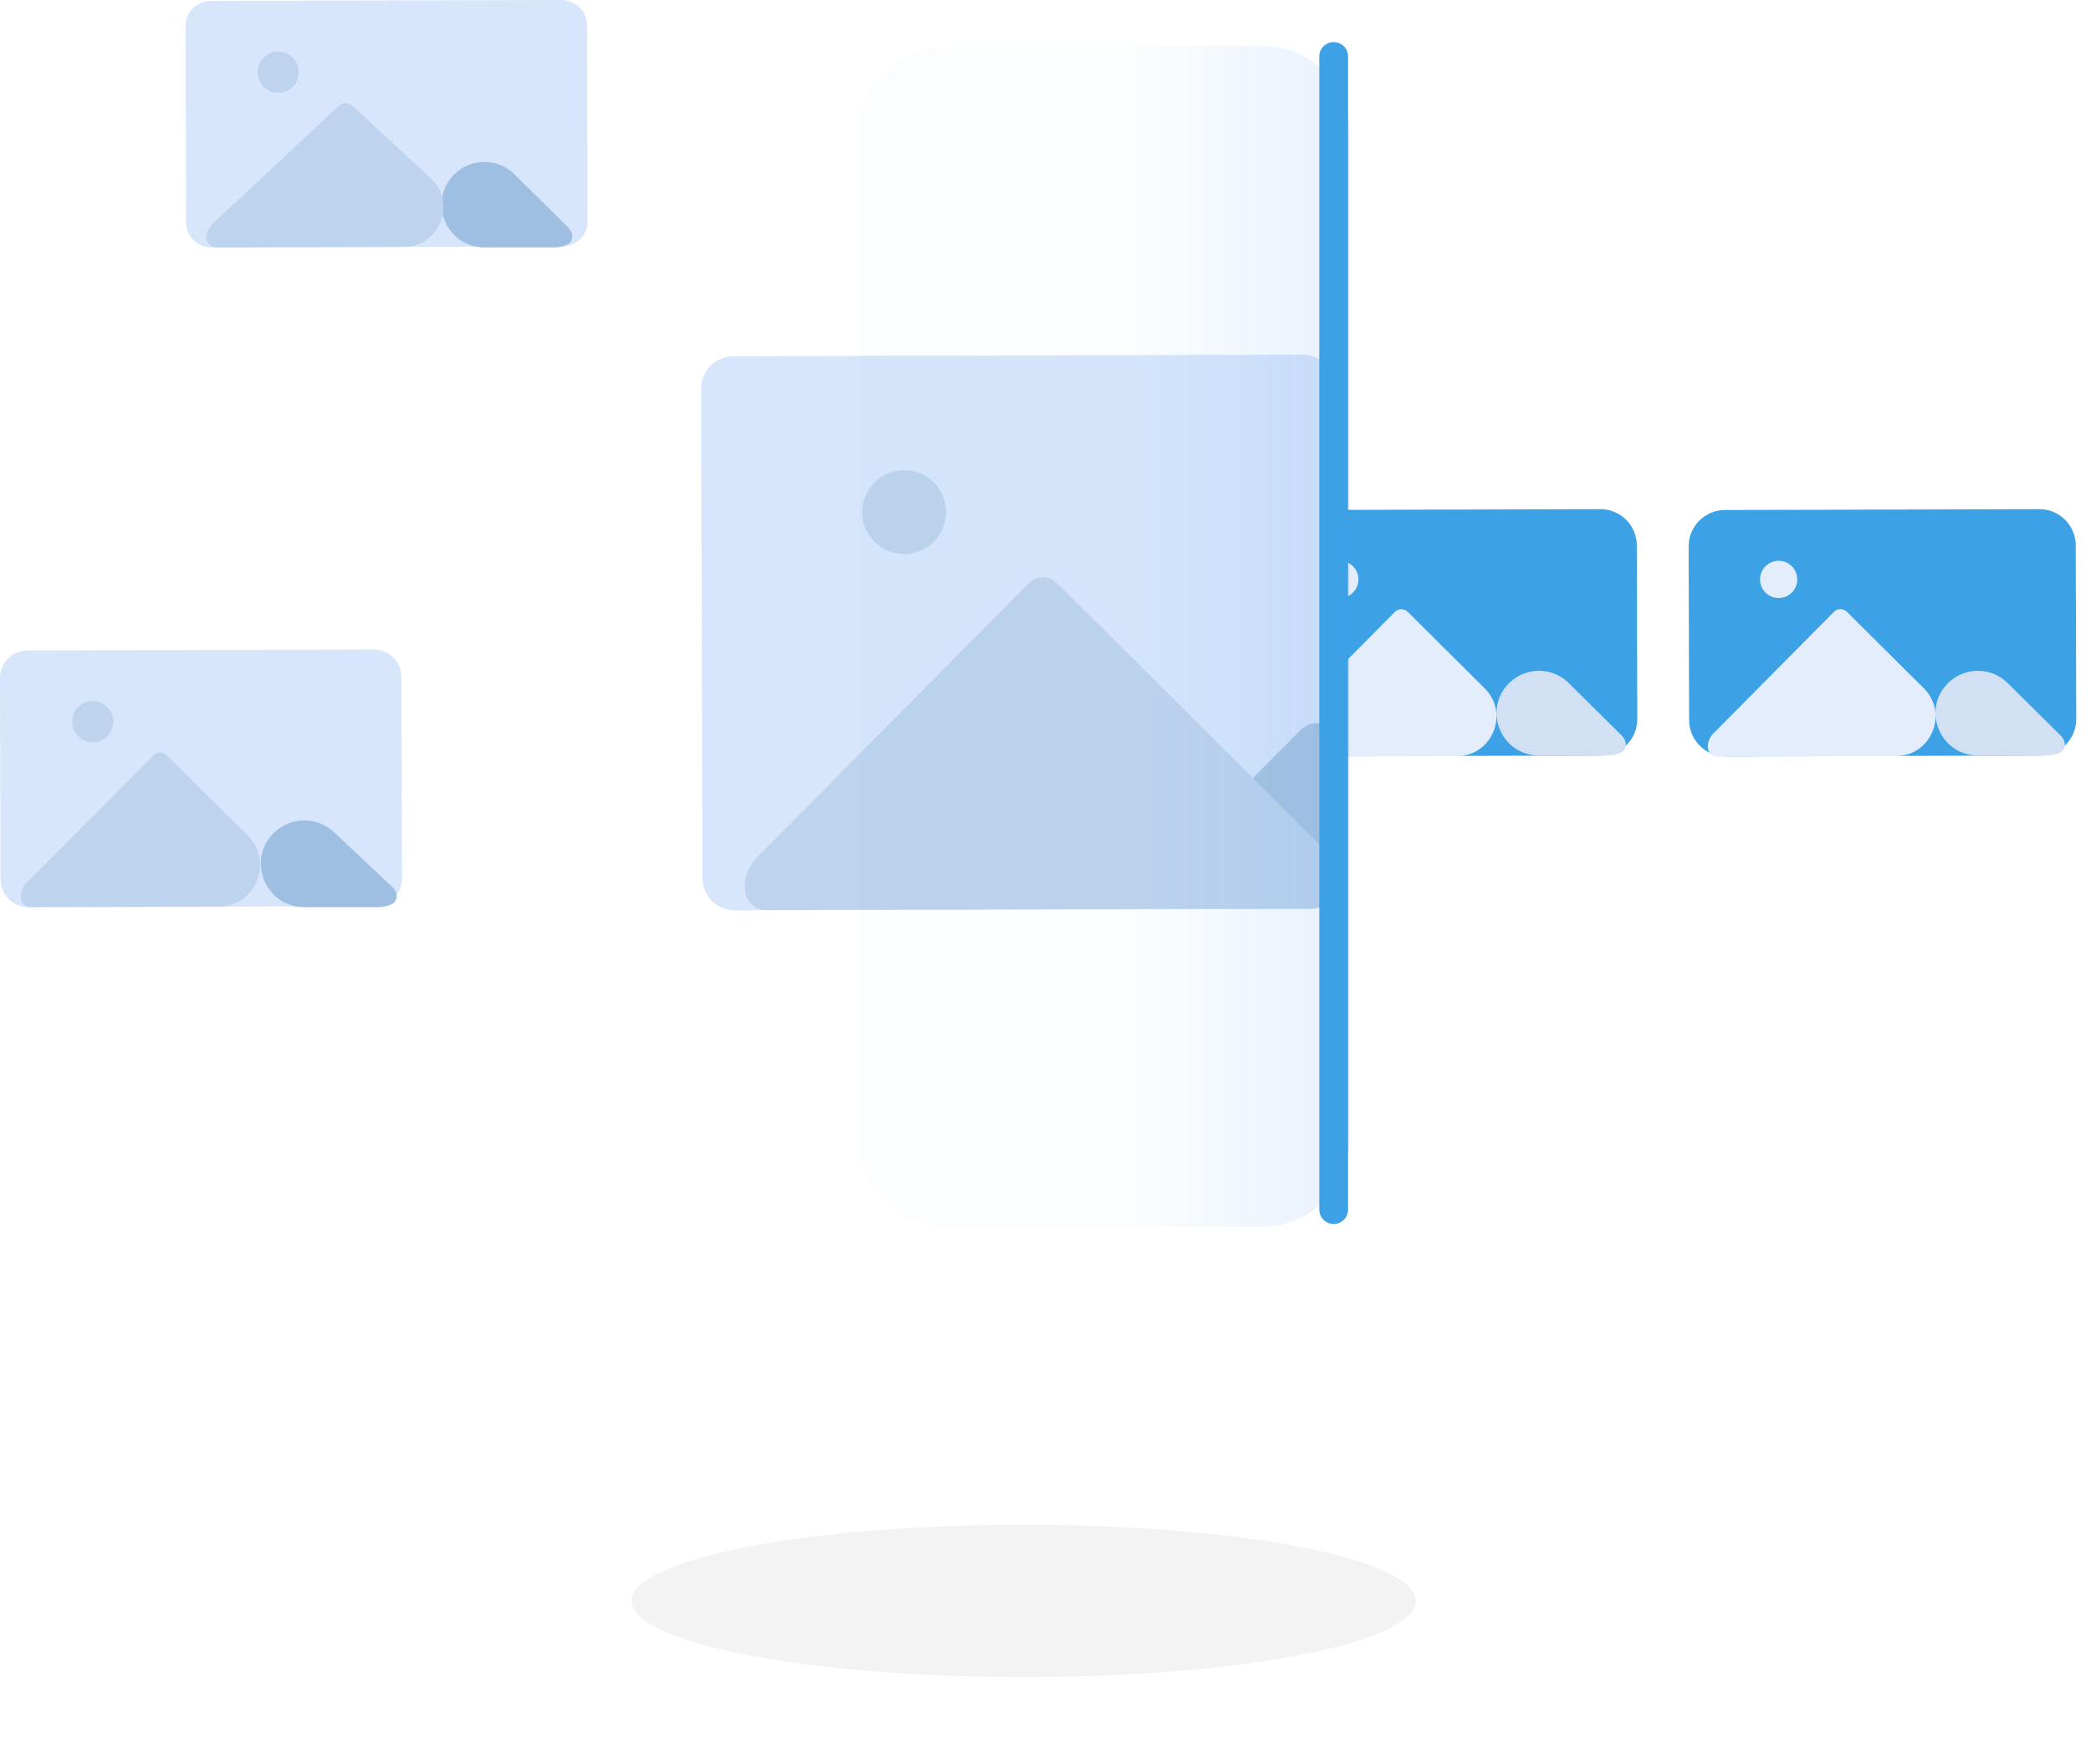 <svg width="96" height="81" viewBox="0 0 96 81" fill="none" xmlns="http://www.w3.org/2000/svg">
<g opacity="0.05" filter="url(#filter0_f_1626_3)">
<ellipse cx="47" cy="73.5" rx="18" ry="3.5" fill="black"/>
</g>
<path d="M93.627 23.375L79.191 23.415C78.269 23.418 77.525 24.167 77.527 25.088L77.55 33.062C77.552 33.983 78.301 34.728 79.222 34.726L93.659 34.685C94.58 34.683 95.325 33.934 95.322 33.012L95.299 25.038C95.297 24.117 94.549 23.372 93.627 23.375Z" fill="url(#paint0_linear_1626_3)"/>
<path d="M92.174 31.359C91.412 30.604 90.182 30.609 89.427 31.371C88.21 32.598 89.079 34.684 90.807 34.684H94.035C94.226 34.678 94.415 34.631 94.586 34.544C94.879 34.397 94.852 34.01 94.619 33.78L92.174 31.359Z" fill="#D1E0F2"/>
<path d="M78.87 34.734L87.039 34.713C88.665 34.713 89.476 32.746 88.324 31.599L84.783 28.078C84.706 28.005 84.604 27.965 84.498 27.965C84.391 27.965 84.289 28.005 84.212 28.078L78.663 33.672C78.276 34.062 78.321 34.746 78.87 34.734Z" fill="#E3EDFB"/>
<path d="M81.659 27.456C82.132 27.456 82.514 27.073 82.514 26.601C82.514 26.129 82.132 25.746 81.659 25.746C81.188 25.746 80.805 26.129 80.805 26.601C80.805 27.073 81.188 27.456 81.659 27.456Z" fill="#E3EDFB"/>
<path d="M73.475 23.375L59.038 23.415C58.117 23.418 57.373 24.167 57.375 25.088L57.397 33.062C57.4 33.983 58.149 34.728 59.07 34.726L73.507 34.685C74.427 34.683 75.172 33.934 75.17 33.013L75.147 25.039C75.145 24.117 74.396 23.372 73.475 23.375Z" fill="url(#paint1_linear_1626_3)"/>
<path d="M72.022 31.359C71.26 30.604 70.03 30.609 69.274 31.371C68.057 32.598 68.926 34.684 70.654 34.684H73.882C74.074 34.678 74.263 34.631 74.434 34.544C74.726 34.397 74.699 34.01 74.467 33.78L72.022 31.359Z" fill="#D1E0F2"/>
<path d="M58.71 34.738L66.879 34.717C68.505 34.717 69.316 32.75 68.164 31.603L64.623 28.082C64.546 28.009 64.443 27.969 64.337 27.969C64.231 27.969 64.129 28.009 64.052 28.082L58.503 33.676C58.116 34.066 58.16 34.75 58.71 34.738Z" fill="#E3EDFB"/>
<path d="M61.511 27.456C61.983 27.456 62.366 27.073 62.366 26.601C62.366 26.129 61.983 25.746 61.511 25.746C61.039 25.746 60.656 26.129 60.656 26.601C60.656 27.073 61.039 27.456 61.511 27.456Z" fill="#E3EDFB"/>
<path d="M59.709 16.281C60.735 16.284 61.565 17.116 61.565 18.141V39.87C61.565 40.894 60.734 41.725 59.709 41.725L33.734 41.796C33.342 41.795 32.965 41.639 32.688 41.362C32.41 41.084 32.252 40.709 32.25 40.316L32.188 17.841C32.187 17.647 32.225 17.454 32.299 17.274C32.373 17.094 32.481 16.931 32.618 16.793C32.755 16.655 32.918 16.546 33.097 16.471C33.277 16.396 33.469 16.357 33.664 16.356L59.709 16.281Z" fill="#D7E6FB"/>
<path d="M59.71 33.519C60.393 32.832 61.565 33.316 61.565 34.285V39.854C61.565 40.878 60.734 41.708 59.71 41.705C56.698 41.704 55.187 38.066 57.311 35.93L59.71 33.519Z" fill="#A8C4E1"/>
<path d="M61.169 39.38C61.422 39.637 61.564 39.984 61.564 40.346C61.564 41.108 60.947 41.725 60.185 41.725H59.709H53.6L35.227 41.78C33.982 41.773 33.899 40.224 34.776 39.34L47.24 26.766C47.411 26.597 47.642 26.502 47.883 26.502C48.123 26.502 48.354 26.597 48.525 26.766L59.709 37.893L61.169 39.38Z" fill="#BED3ED"/>
<path d="M41.513 25.439C42.576 25.439 43.439 24.576 43.439 23.512C43.439 22.448 42.576 21.585 41.513 21.585C40.449 21.585 39.586 22.448 39.586 23.512C39.586 24.576 40.449 25.439 41.513 25.439Z" fill="#BED3ED"/>
<path d="M61.959 6.103C61.959 3.893 60.168 2.103 57.959 2.103H43.441C41.232 2.103 39.441 3.893 39.441 6.103V52.319C39.441 54.528 41.232 56.319 43.441 56.319H57.959C60.168 56.319 61.959 54.528 61.959 52.319V6.103Z" fill="url(#paint2_linear_1626_3)"/>
<path d="M61.892 2.593C61.892 2.228 61.596 1.932 61.231 1.932C60.866 1.932 60.57 2.228 60.57 2.593V55.533C60.57 55.898 60.866 56.194 61.231 56.194C61.596 56.194 61.892 55.898 61.892 55.533V2.593Z" fill="url(#paint3_linear_1626_3)"/>
<path d="M25.774 4.50559e-06L9.688 0.043C9.041 0.045 8.518 0.553 8.52 1.177L8.546 10.231C8.548 10.856 9.074 11.361 9.721 11.359L25.807 11.316C26.454 11.314 26.977 10.806 26.976 10.181L26.949 1.128C26.948 0.503 26.421 -0.002 25.774 4.50559e-06Z" fill="#D7E6FB"/>
<path d="M23.621 8.002C22.853 7.241 21.614 7.245 20.851 8.01C19.617 9.248 20.494 11.359 22.241 11.359H25.5C25.694 11.353 25.884 11.305 26.057 11.217C26.352 11.069 26.326 10.679 26.091 10.447L23.621 8.002Z" fill="#9EBEE2"/>
<path d="M9.94 11.357L18.536 11.335C20.192 11.335 20.987 9.303 19.771 8.179L16.163 4.844C16.084 4.771 15.977 4.73 15.865 4.73C15.754 4.73 15.647 4.771 15.568 4.844L9.747 10.291C9.34 10.672 9.383 11.355 9.94 11.357Z" fill="#BED3ED"/>
<path d="M12.775 4.26C13.297 4.26 13.721 3.837 13.721 3.314C13.721 2.791 13.297 2.367 12.775 2.367C12.252 2.367 11.828 2.791 11.828 3.314C11.828 3.837 12.252 4.26 12.775 4.26Z" fill="#BED3ED"/>
<path d="M17.163 29.816L1.261 29.861C0.563 29.863 -0.002 30.434 5.03663e-06 31.136L0.026 40.381C0.028 41.083 0.595 41.651 1.294 41.649L17.195 41.604C17.893 41.602 18.458 41.031 18.456 40.33L18.43 31.084C18.428 30.382 17.861 29.814 17.163 29.816Z" fill="#D7E6FB"/>
<path d="M15.334 38.206C14.564 37.482 13.362 37.486 12.597 38.215C11.295 39.455 12.172 41.648 13.97 41.648H17.399C17.603 41.643 17.804 41.594 17.987 41.508C18.291 41.363 18.266 40.964 18.02 40.733L15.334 38.206Z" fill="#9EBEE2"/>
<path d="M1.432 41.646L10.027 41.624C11.734 41.624 12.585 39.555 11.372 38.354L7.654 34.671C7.614 34.632 7.568 34.6 7.516 34.579C7.465 34.558 7.409 34.547 7.354 34.547C7.298 34.547 7.243 34.558 7.191 34.579C7.14 34.6 7.093 34.632 7.054 34.671L1.217 40.535C0.812 40.942 0.859 41.655 1.432 41.646Z" fill="#BED3ED"/>
<path d="M4.259 34.077C4.782 34.077 5.205 33.653 5.205 33.13C5.205 32.608 4.782 32.184 4.259 32.184C3.736 32.184 3.312 32.608 3.312 33.13C3.312 33.653 3.736 34.077 4.259 34.077Z" fill="#BED3ED"/>
<defs>
<filter id="filter0_f_1626_3" x="25" y="66" width="44" height="15" filterUnits="userSpaceOnUse" color-interpolation-filters="sRGB">
<feFlood flood-opacity="0" result="BackgroundImageFix"/>
<feBlend mode="normal" in="SourceGraphic" in2="BackgroundImageFix" result="shape"/>
<feGaussianBlur stdDeviation="2" result="effect1_foregroundBlur_1626_3"/>
</filter>
<linearGradient id="paint0_linear_1626_3" x1="9395.71" y1="4961.84" x2="10154.1" y2="4961.84" gradientUnits="userSpaceOnUse">
<stop stop-color="#3CA2E5"/>
<stop offset="0.55" stop-color="#387EEF"/>
<stop offset="1" stop-color="#3665F6"/>
</linearGradient>
<linearGradient id="paint1_linear_1626_3" x1="9375.54" y1="4961.84" x2="10133.9" y2="4961.84" gradientUnits="userSpaceOnUse">
<stop stop-color="#3CA2E5"/>
<stop offset="0.55" stop-color="#387EEF"/>
<stop offset="1" stop-color="#3665F6"/>
</linearGradient>
<linearGradient id="paint2_linear_1626_3" x1="51.951" y1="29.211" x2="70.716" y2="29.211" gradientUnits="userSpaceOnUse">
<stop stop-color="#3CA2E5" stop-opacity="0.02"/>
<stop offset="1" stop-color="#3665F6" stop-opacity="0.2"/>
</linearGradient>
<linearGradient id="paint3_linear_1626_3" x1="699.936" y1="23694.4" x2="704.143" y2="23694.4" gradientUnits="userSpaceOnUse">
<stop stop-color="#3CA2E5"/>
<stop offset="0.55" stop-color="#387EEF"/>
<stop offset="1" stop-color="#3665F6"/>
</linearGradient>
</defs>
</svg>
